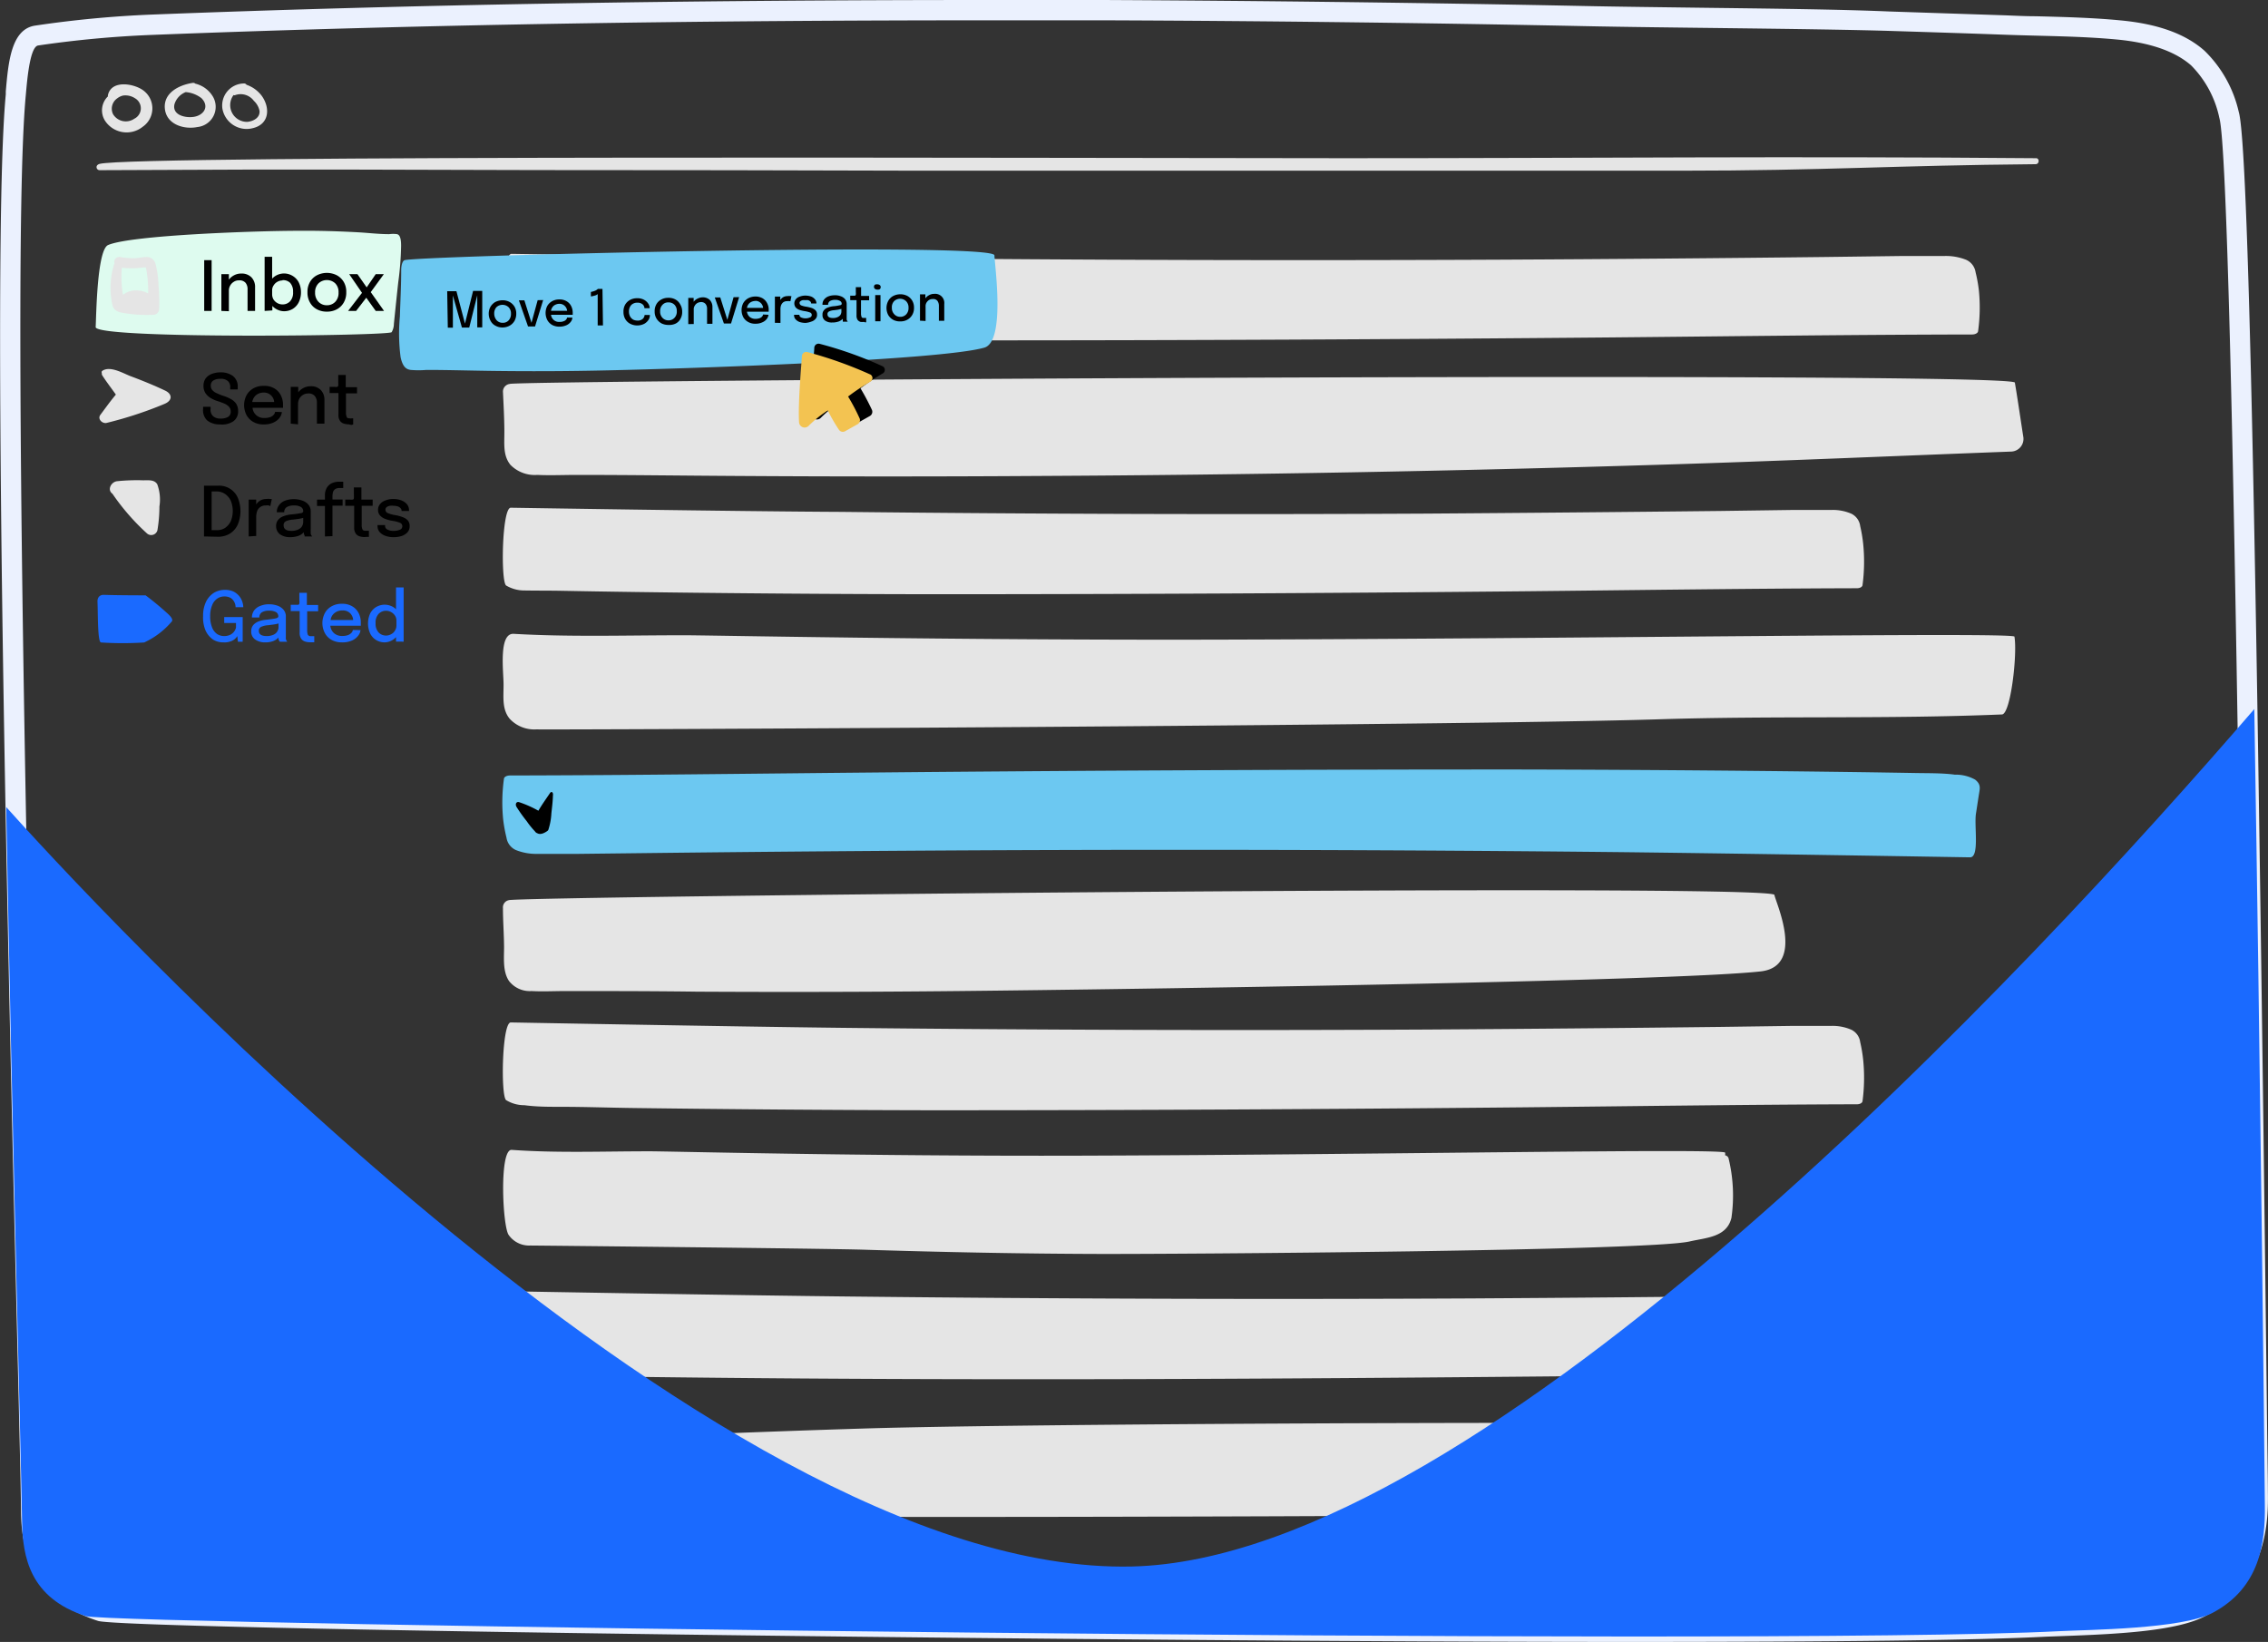 <svg xmlns="http://www.w3.org/2000/svg" viewBox="0 0 223.35 161.7"><rect x="0" y="0" width="223.35" height="161.7" fill="#333333" stroke="none"/><defs><style>.cls-1{fill:#ebf1fe;}.cls-2{fill:#defbef;}.cls-3{fill:#e5e5e5;}.cls-4{fill:#1a6aff;}.cls-5{fill:#6cc8f1;}.cls-6{fill:#f3c351;}</style></defs><g id="Layer_2" data-name="Layer 2"><g id="Layer_1-2" data-name="Layer 1"><path class="cls-1" d="M97.32,2l11.41,0q23.58.09,47.16.57c7.93.17,22.17.24,30.1.47,3.82.12,7.64.24,11.46.38s7.45.13,11.11.48c2.84.28,5.45,1,7.21,2.53a10.34,10.34,0,0,1,2.79,5.19c1.48,5,2.63,125.2,2.78,135.35,0,3.62-.46,8-5.05,10.41-3,1.59-12,1.64-14.87,1.78-7.16.37-22.27.52-41,.52-57.2,0-148.23-1.37-150.12-2C4.82,156,4.12,152,4.07,148.49,3.91,136.77.79,28.41,2.53,9.48c.11-1.15.36-4.86,1.22-5A105.46,105.46,0,0,1,14.9,3.44C42.32,2.37,69.83,2,97.32,2m0-2C66.7,0,39.72.47,14.83,1.44A107.15,107.15,0,0,0,3.47,2.52C1.1,2.86.82,6.13.57,9l0,.29C-.89,24.79.87,97.83,1.72,132.93c.19,7.78.32,13.4.35,15.59,0,2.39.13,8.72,7.59,11.11,2.6.83,101.05,2.07,150.73,2.07,20.62,0,34.46-.17,41.13-.52l1.64-.06c5.63-.2,11.35-.51,14.07-2,6.24-3.32,6.14-9.78,6.11-12.21,0-1.33-.06-4.55-.11-9.17-1-84.47-1.81-123.55-2.76-126.72A12.14,12.14,0,0,0,217.1,5c-1.88-1.67-4.62-2.66-8.35-3-2.74-.26-5.53-.33-8.24-.4-1,0-2-.05-3-.09l-11.47-.38C181.4.93,174.68.85,168.17.77c-4.6-.06-8.95-.11-12.24-.18C140.27.27,124.4.08,108.74,0L97.32,0Z"/><path d="M21.68,41.8a2,2,0,0,1-1.26-.38A1.37,1.37,0,0,1,20,40.28v-.22h.74v.21A.85.85,0,0,0,21,41a1.07,1.07,0,0,0,.72.22,1.39,1.39,0,0,0,.75-.17.58.58,0,0,0,.25-.53.64.64,0,0,0-.16-.45,1.32,1.32,0,0,0-.43-.31c-.19-.08-.4-.16-.64-.24a3.12,3.12,0,0,1-.74-.32,1.63,1.63,0,0,1-.52-.49,1.29,1.29,0,0,1-.19-.72,1.22,1.22,0,0,1,.21-.72,1.33,1.33,0,0,1,.59-.44,2.31,2.31,0,0,1,.86-.16,2,2,0,0,1,1.24.36,1.29,1.29,0,0,1,.47,1.09v.23h-.74v-.2a.75.75,0,0,0-.25-.64,1,1,0,0,0-.71-.2,1.25,1.25,0,0,0-.7.16.57.57,0,0,0-.25.52.63.63,0,0,0,.16.44,1.22,1.22,0,0,0,.44.3,4.86,4.86,0,0,0,.63.25,4.06,4.06,0,0,1,.78.34,1.48,1.48,0,0,1,.5.46,1.31,1.31,0,0,1,.18.71,1.19,1.19,0,0,1-.47,1A2,2,0,0,1,21.68,41.8Z"/><path d="M27.76,40.58a1.16,1.16,0,0,1-.24.58,1.56,1.56,0,0,1-.61.46,2.27,2.27,0,0,1-.95.18,2,2,0,0,1-1-.24,1.7,1.7,0,0,1-.67-.66,2.12,2.12,0,0,1,0-2,1.77,1.77,0,0,1,.67-.66A2,2,0,0,1,26,38a1.9,1.9,0,0,1,1,.24,1.63,1.63,0,0,1,.64.66,2,2,0,0,1,.23,1,.71.71,0,0,1,0,.14.35.35,0,0,1,0,.12h-3a1.1,1.1,0,0,0,1.18,1,1.57,1.57,0,0,0,.58-.09.77.77,0,0,0,.33-.23.48.48,0,0,0,.13-.28ZM26,38.66a1.2,1.2,0,0,0-.77.24,1.14,1.14,0,0,0-.39.69H27A1,1,0,0,0,26,38.66Z"/><path d="M28.63,41.72V38.1h.74v.54a1.51,1.51,0,0,1,.53-.44,1.46,1.46,0,0,1,.69-.16,1.31,1.31,0,0,1,1,.37,1.36,1.36,0,0,1,.36,1v2.31h-.74V39.61A1,1,0,0,0,31,39a.78.78,0,0,0-.66-.25.94.94,0,0,0-.5.14,1,1,0,0,0-.36.37,1.15,1.15,0,0,0-.13.53v2Z"/><path d="M34.34,41.79a1.91,1.91,0,0,1-.47-.07.73.73,0,0,1-.39-.28,1,1,0,0,1-.15-.61V38.71h-.87V38.1h.46a.94.94,0,0,0,.28,0c.06,0,.09-.06.11-.13a2.44,2.44,0,0,0,0-.34v-.7h.74v1.2h1.11v.61H34.07v1.87a1,1,0,0,0,.07.43c0,.11.14.16.3.16a.68.68,0,0,0,.2,0l.14,0v.6l-.18.05Z"/><path class="cls-2" d="M9.42,32.22v0c.13,1.2,29.05.86,29.15.49a1.64,1.64,0,0,0,.22-.82c.14-1.37.28-2.73.43-4.1a30,30,0,0,0,.28-3.59c0-.89-.2-1.09-.4-1.14a2.83,2.83,0,0,0-.77,0c-1,0-2-.12-3-.18-2-.11-4-.17-6-.15-4,0-16.41.42-18.68,1.4C9.52,24.6,9.48,31.46,9.42,32.22Z"/><path d="M20.11,30.62v-5h.73v5Z"/><path d="M21.8,30.62V27h.74v.54a1.51,1.51,0,0,1,.53-.44,1.46,1.46,0,0,1,.69-.16,1.33,1.33,0,0,1,1,.37,1.35,1.35,0,0,1,.36,1v2.31h-.74V28.51a1,1,0,0,0-.19-.65.78.78,0,0,0-.66-.25.86.86,0,0,0-.5.14,1,1,0,0,0-.36.37,1,1,0,0,0-.13.53v2Z"/><path d="M26.06,30.62V25.29h.74v2.15a1.61,1.61,0,0,1,2-.28,1.61,1.61,0,0,1,.61.63,2.12,2.12,0,0,1,.23,1,2.19,2.19,0,0,1-.23,1,1.61,1.61,0,0,1-.6.64,1.65,1.65,0,0,1-.82.22,1.53,1.53,0,0,1-.64-.14,1.56,1.56,0,0,1-.53-.38v.44Zm1.76-3a1,1,0,0,0-.5.13,1,1,0,0,0-.37.35.84.84,0,0,0-.15.5V29a1,1,0,0,0,.14.5,1.06,1.06,0,0,0,.38.35,1,1,0,0,0,.5.13,1,1,0,0,0,.74-.3,1.23,1.23,0,0,0,.3-.92,1.26,1.26,0,0,0-.3-.92A1,1,0,0,0,27.82,27.59Z"/><path d="M32.19,30.69a2,2,0,0,1-1-.24,1.66,1.66,0,0,1-.67-.67,1.94,1.94,0,0,1-.24-1,1.91,1.91,0,0,1,.24-1,1.7,1.7,0,0,1,.67-.66,2.16,2.16,0,0,1,2,0,1.77,1.77,0,0,1,.67.66,1.91,1.91,0,0,1,.24,1,1.94,1.94,0,0,1-.24,1,1.73,1.73,0,0,1-.67.67A2,2,0,0,1,32.19,30.69Zm0-.63a1.11,1.11,0,0,0,.83-.34,1.25,1.25,0,0,0,.32-.91,1.21,1.21,0,0,0-.32-.9,1.21,1.21,0,0,0-1.66,0,1.22,1.22,0,0,0-.33.9,1.26,1.26,0,0,0,.33.91A1.11,1.11,0,0,0,32.19,30.06Z"/><path d="M37,30.62l-.93-1.3-1,1.3h-.79l1.37-1.78L34.39,27h.81l.91,1.3L37,27h.8l-1.29,1.77,1.31,1.85Z"/><path class="cls-3" d="M15.61,28.11a9.32,9.32,0,0,0-.31-2.18.89.89,0,0,0-.89-.62c-.38,0-.78.11-1.16.12a7.5,7.5,0,0,1-1.42-.12.5.5,0,0,0-.56.62,7.78,7.78,0,0,0-.18,4.19c.19.6.81.67,1.37.75a13.51,13.51,0,0,0,2.7.13.59.59,0,0,0,.51-.51A17.2,17.2,0,0,0,15.61,28.11Zm-2.39-1.69c.26,0,.52-.05.78-.07.44,0,.35-.14.43.31a11.76,11.76,0,0,1,.16,2.24,2.13,2.13,0,0,0-1-.29,2,2,0,0,0-1.48.43A10.38,10.38,0,0,1,12,26.37,10.12,10.12,0,0,0,13.22,26.42Z"/><path d="M20.09,52.83v-5h1.39A2,2,0,0,1,23.41,49a3.44,3.44,0,0,1,0,2.67,2.07,2.07,0,0,1-.77.88,2.21,2.21,0,0,1-1.16.31Zm1.3-4.43h-.55v3.81h.55a1.43,1.43,0,0,0,.79-.23,1.71,1.71,0,0,0,.55-.66,2.68,2.68,0,0,0,0-2,1.64,1.64,0,0,0-.55-.66A1.43,1.43,0,0,0,21.39,48.4Z"/><path d="M24.49,52.83V49.2h.74v.48a1.15,1.15,0,0,1,.4-.39,1.21,1.21,0,0,1,.62-.15,1.19,1.19,0,0,1,.36,0l.16,0-.15.7-.14-.06a.78.78,0,0,0-.29,0,.86.86,0,0,0-.88.59,1.81,1.81,0,0,0-.08.51v1.9Z"/><path d="M28.56,52.9a1.65,1.65,0,0,1-1-.29,1,1,0,0,1-.37-.8.92.92,0,0,1,.19-.6,1.21,1.21,0,0,1,.53-.37,3,3,0,0,1,.78-.18,8,8,0,0,0,.9-.12c.18,0,.27-.11.27-.2h0a.47.47,0,0,0-.24-.42,1.24,1.24,0,0,0-.67-.14,1.29,1.29,0,0,0-.71.16.56.56,0,0,0-.25.51h-.73a1.1,1.1,0,0,1,.22-.7,1.33,1.33,0,0,1,.6-.45,2.56,2.56,0,0,1,1.7,0,1.37,1.37,0,0,1,.6.41,1,1,0,0,1,.22.68V52.1a2,2,0,0,0,0,.25,1.3,1.3,0,0,0,0,.21.54.54,0,0,0,.07.17l.07.1h-.74L30,52.74l-.08-.16s0-.1,0-.17a1.31,1.31,0,0,1-.53.36A2.42,2.42,0,0,1,28.56,52.9Zm.15-.62a1.57,1.57,0,0,0,.58-.1.93.93,0,0,0,.42-.3.9.9,0,0,0,.15-.53V51a3,3,0,0,1-.47.1l-.54.07a2,2,0,0,0-.69.16.41.41,0,0,0-.23.39C27.93,52.11,28.19,52.28,28.71,52.28Z"/><path d="M32,52.83v-3h-.78V49.2H32v-.4a1.4,1.4,0,0,1,.19-.77,1.15,1.15,0,0,1,.5-.45,1.74,1.74,0,0,1,.69-.14l.28,0,.14,0v.62l-.14,0-.21,0a.81.81,0,0,0-.45.11.63.63,0,0,0-.21.3,1.84,1.84,0,0,0-.05.41v.31h1v.61h-1v3Z"/><path d="M35.89,52.89a1.91,1.91,0,0,1-.47-.07.73.73,0,0,1-.39-.28,1,1,0,0,1-.15-.61V49.81H34V49.2h.46a.94.94,0,0,0,.28,0c.06,0,.09-.06.11-.12a2.61,2.61,0,0,0,0-.35V48h.74v1.2h1.11v.61H35.62v1.88a1,1,0,0,0,.07.43q.06.15.3.15h.2l.14,0v.6l-.18,0Z"/><path d="M38.75,52.9a2.22,2.22,0,0,1-.79-.13,1.31,1.31,0,0,1-.57-.37.88.88,0,0,1-.21-.6v-.09h.74v.06a.39.39,0,0,0,.23.38,1.22,1.22,0,0,0,.62.13,1.5,1.5,0,0,0,.6-.11.35.35,0,0,0,.25-.34.36.36,0,0,0-.24-.35,3.23,3.23,0,0,0-.74-.19,3.57,3.57,0,0,1-.68-.18,1.31,1.31,0,0,1-.53-.34.8.8,0,0,1-.2-.56.84.84,0,0,1,.21-.58,1.2,1.2,0,0,1,.55-.36,2.07,2.07,0,0,1,.77-.13,2.27,2.27,0,0,1,.75.13,1.43,1.43,0,0,1,.56.38.92.92,0,0,1,.21.61v.06h-.73v0a.38.38,0,0,0-.12-.29.64.64,0,0,0-.29-.17,1.58,1.58,0,0,0-.38-.05,1.55,1.55,0,0,0-.37,0,.73.73,0,0,0-.31.13.3.3,0,0,0-.12.25.36.36,0,0,0,.26.35,3,3,0,0,0,.7.19,3.57,3.57,0,0,1,.68.18,1.32,1.32,0,0,1,.54.32.8.8,0,0,1,.2.58.87.87,0,0,1-.22.62,1.37,1.37,0,0,1-.58.36A2.56,2.56,0,0,1,38.75,52.9Z"/><path class="cls-3" d="M15.49,47.7c-.29-.5-.92-.39-1.43-.4a19.39,19.39,0,0,0-2.53.09c-.59.07-1,.85-.46,1.23a22.32,22.32,0,0,0,3.38,3.89.63.63,0,0,0,1.05-.28,14.15,14.15,0,0,0,.2-2.35A4.36,4.36,0,0,0,15.49,47.7Z"/><path class="cls-4" d="M22,63.26A1.89,1.89,0,0,1,21,63a2.21,2.21,0,0,1-.75-.89A3.25,3.25,0,0,1,20,60.68a3.15,3.15,0,0,1,.28-1.4,2.17,2.17,0,0,1,.77-.89,2.05,2.05,0,0,1,1.09-.3,1.94,1.94,0,0,1,.84.16,1.71,1.71,0,0,1,.88,1,2,2,0,0,1,.1.55v0H23.2v0a1.11,1.11,0,0,0-.12-.5,1,1,0,0,0-.36-.41,1.19,1.19,0,0,0-.62-.15,1.21,1.21,0,0,0-.69.2,1.39,1.39,0,0,0-.51.64,2.72,2.72,0,0,0-.2,1.11,2.84,2.84,0,0,0,.19,1.11,1.42,1.42,0,0,0,.49.64,1.29,1.29,0,0,0,.69.2,1.38,1.38,0,0,0,.61-.13,1.11,1.11,0,0,0,.38-.32,1.09,1.09,0,0,0,.18-.38v-.46H22.08v-.58H23.9v2.43h-.47l-.06-.56a1,1,0,0,1-.17.22,1.19,1.19,0,0,1-.43.28A1.75,1.75,0,0,1,22,63.26Z"/><path class="cls-4" d="M26.12,63.26a1.6,1.6,0,0,1-1-.29.93.93,0,0,1-.38-.8.92.92,0,0,1,.19-.6,1.3,1.3,0,0,1,.53-.37,2.63,2.63,0,0,1,.78-.17c.43-.05.73-.09.91-.13s.26-.11.26-.2h0a.48.48,0,0,0-.23-.42,1.38,1.38,0,0,0-.68-.14,1.31,1.31,0,0,0-.71.16.58.58,0,0,0-.25.51h-.73a1.17,1.17,0,0,1,.22-.7,1.35,1.35,0,0,1,.6-.44,2.23,2.23,0,0,1,.88-.16,2.45,2.45,0,0,1,.83.14,1.4,1.4,0,0,1,.59.41,1,1,0,0,1,.22.68v1.73c0,.09,0,.17,0,.25a1.12,1.12,0,0,0,0,.21,1,1,0,0,0,.07.17l.07.1h-.73a.35.35,0,0,1-.06-.09.59.59,0,0,1-.07-.16.71.71,0,0,1,0-.17,1.35,1.35,0,0,1-.54.36A2.15,2.15,0,0,1,26.12,63.26Zm.15-.62a1.54,1.54,0,0,0,.58-.1.83.83,0,0,0,.58-.82V61.4a3.12,3.12,0,0,1-.48.1l-.53.07a2.07,2.07,0,0,0-.7.16.41.41,0,0,0-.23.39C25.49,62.47,25.75,62.64,26.27,62.64Z"/><path class="cls-4" d="M30.52,63.25a1.49,1.49,0,0,1-.47-.07.73.73,0,0,1-.39-.28,1,1,0,0,1-.15-.61V60.18h-.88v-.62h.46l.28,0a.15.15,0,0,0,.11-.13,1.44,1.44,0,0,0,0-.35v-.7h.74v1.2h1.11v.62H30.25v1.87a1.27,1.27,0,0,0,.06.43.31.31,0,0,0,.31.15h.19l.14,0v.6l-.17,0Z"/><path class="cls-4" d="M35.5,62.05a1,1,0,0,1-.24.57,1.5,1.5,0,0,1-.6.46,2.28,2.28,0,0,1-1,.18,2,2,0,0,1-1-.24,1.68,1.68,0,0,1-.66-.66,2.12,2.12,0,0,1,0-2,1.7,1.7,0,0,1,.67-.66,2,2,0,0,1,1-.24,1.92,1.92,0,0,1,1,.24,1.63,1.63,0,0,1,.64.66,2,2,0,0,1,.22,1v.15a.31.31,0,0,1,0,.11h-3a1.12,1.12,0,0,0,.37.74,1.17,1.17,0,0,0,.81.27,1.55,1.55,0,0,0,.57-.09.88.88,0,0,0,.34-.23.56.56,0,0,0,.13-.27Zm-1.79-1.93a1.14,1.14,0,0,0-.76.25,1,1,0,0,0-.39.69h2.22a1.05,1.05,0,0,0-.29-.66A1,1,0,0,0,33.71,60.12Z"/><path class="cls-4" d="M37.88,63.26a1.57,1.57,0,0,1-1.42-.86,2.4,2.4,0,0,1,0-2,1.59,1.59,0,0,1,.6-.63,1.68,1.68,0,0,1,.82-.22,1.7,1.7,0,0,1,.64.13A1.52,1.52,0,0,1,39,60V57.85h.75v5.34H39v-.45a1.48,1.48,0,0,1-.51.38A1.58,1.58,0,0,1,37.88,63.26Zm.15-.67a1,1,0,0,0,.5-.14.86.86,0,0,0,.37-.36.9.9,0,0,0,.14-.52v-.44a.88.88,0,0,0-.14-.5,1.07,1.07,0,0,0-.38-.35,1,1,0,0,0-.49-.13,1,1,0,0,0-.74.3,1.23,1.23,0,0,0-.3.92,1.26,1.26,0,0,0,.3.92A1,1,0,0,0,38,62.59Z"/><path class="cls-3" d="M200.52,15.58c-25.13-.21-42.85,0-68,0S13.16,15.25,9.8,16.14c-.47.13-.31.62,0,.62,3.21,0,11.83-.06,15-.06l9.23,0,18.84.05q18.84,0,37.69.06,37.49,0,75,0c14.1,0,20.8-.52,34.9-.64C200.85,16.18,200.86,15.58,200.52,15.58Z"/><path class="cls-3" d="M25.8,9.47a3.14,3.14,0,0,0-1.52-1.12A.29.29,0,0,0,24,8.22a2.17,2.17,0,0,0-2.1,2.47,2.42,2.42,0,0,0,3,1.93C26.51,12.24,26.63,10.66,25.8,9.47ZM24.37,12A1.65,1.65,0,0,1,23,9.36a.19.19,0,0,0,.18,0A1.62,1.62,0,0,1,25,9.93a1.85,1.85,0,0,1,.56,1C25.61,11.61,24.94,11.94,24.37,12Z"/><path class="cls-3" d="M21,9.57a2.76,2.76,0,0,0-1.76-1.33A.33.33,0,0,0,19,8.16c-1.36.2-3,1-2.75,2.66.23,1.47,1.91,1.95,3.19,1.69A2,2,0,0,0,21,9.57Zm-1.94,1.94c-.78.12-2.12-.16-1.88-1.24a1.86,1.86,0,0,1,1.11-1.2,2.93,2.93,0,0,1,1.54.59C20.66,10.48,20.07,11.36,19.07,11.51Z"/><path class="cls-3" d="M14.16,8.94c-.9-.71-3.18-1.12-3.53.42a.3.3,0,0,0,0,.13,1.91,1.91,0,0,0-.3,2.38,2.54,2.54,0,0,0,3.73.61A2.2,2.2,0,0,0,14.16,8.94Zm-.93,2.75a1.47,1.47,0,0,1-2.1-.45,1.24,1.24,0,0,1,.41-1.55,1.49,1.49,0,0,1,.58-.28,1.72,1.72,0,0,1,1.18.27A1.14,1.14,0,0,1,13.23,11.69Z"/><path class="cls-3" d="M55.66,33.18q4,.07,8,.12,15.78.2,31.58.22c21.14,0,42.27-.1,63.41-.29,11.85-.11,23.7-.27,35.55-.29.34,0,.58-.15.6-.32a16.93,16.93,0,0,0,.08-4,14.18,14.18,0,0,0-.33-1.82,1.59,1.59,0,0,0-.94-1.22,5.37,5.37,0,0,0-2.11-.37c-1.36,0-2.74,0-4.1,0l-7.75.1q-15.72.18-31.45.26-31.23.15-62.47-.17C74.25,25.36,50.44,25,50.37,25c-.95,0-1.09,7.22-.5,7.65a3.9,3.9,0,0,0,2,.49C53.09,33.18,54.39,33.16,55.66,33.18Z"/><path class="cls-3" d="M199.25,43c-.28-1.78-.53-3.56-.83-5.33v0c-1.34-1.12-147.92-.21-148.21.14a.76.76,0,0,0-.68.77c.06,1.28.13,2.55.14,3.83s-.16,2.42.59,3.36a3.34,3.34,0,0,0,2.64,1c1.31.06,2.62,0,3.93,0,5.14,0,10.27.07,15.41.1q15.22.1,30.47,0,30.48-.16,61-1.11c11.47-.35,22.93-.86,34.39-1.29A1.25,1.25,0,0,0,199.25,43Z"/><path class="cls-3" d="M55.18,58.18q3.66.07,7.33.12,14.55.2,29.12.22c19.49,0,39-.1,58.46-.29,10.93-.11,21.85-.27,32.78-.3.31,0,.53-.14.55-.31a17.57,17.57,0,0,0,.07-4,14.23,14.23,0,0,0-.3-1.81,1.58,1.58,0,0,0-.87-1.22,4.6,4.6,0,0,0-1.94-.37c-1.25,0-2.53,0-3.78,0l-7.14.1q-14.51.16-29,.26-28.8.15-57.6-.17C72.32,50.36,50.37,50,50.3,50c-.87,0-1,7.23-.46,7.66a3.5,3.5,0,0,0,1.8.49C52.81,58.17,54,58.16,55.18,58.18Z"/><path class="cls-3" d="M198.38,62.69v0c-.53-.44-42.06.21-78.25.3-27.07.07-51.15-.45-52.9-.43-5.54,0-11.11.18-16.64-.14-1.51-.09-1,3.73-1,5s-.16,2.41.59,3.35a3.3,3.3,0,0,0,2.64,1.06c1.3.06,90.45-.35,110.76-1,11.47-.35,22.1,0,33.57-.47C198,70.34,198.68,64.46,198.38,62.69Z"/><path class="cls-5" d="M188.77,76.13q-4-.07-8-.12-15.78-.2-31.58-.23c-21.14,0-42.28.1-63.41.3-11.85.11-23.7.27-35.55.29-.34,0-.58.15-.6.31a17,17,0,0,0-.08,4,14.18,14.18,0,0,0,.33,1.82,1.59,1.59,0,0,0,.94,1.22,5.37,5.37,0,0,0,2.11.37c1.35,0,2.74,0,4.09,0l7.76-.09q15.72-.18,31.44-.26,31.24-.15,62.47.17c11.44.12,35.25.52,35.32.52.95,0,.39-3.12.58-4.3.1-.63.19-1.26.29-1.88s.22-1-.37-1.47a3.91,3.91,0,0,0-2-.49C191.34,76.13,190,76.15,188.77,76.13Z"/><path class="cls-3" d="M174.74,88.12v0c-1.13-1.12-124.39.18-124.63.53a.72.72,0,0,0-.58.77c0,1.28.1,2.55.11,3.83,0,1.13-.14,2.41.48,3.35a2.59,2.59,0,0,0,2.22,1c1.1.06,2.21,0,3.31,0,4.32,0,8.63,0,13,.06q12.82.07,25.63-.06c17.09-.17,69.85-.94,79.06-1.93C177.86,95.21,174.84,88.82,174.74,88.12Z"/><path class="cls-3" d="M55.18,109c2.44,0,4.88.09,7.33.12q14.55.19,29.12.22c19.49,0,39-.1,58.46-.29,10.93-.11,21.85-.27,32.78-.3.31,0,.53-.14.55-.31a17.57,17.57,0,0,0,.07-4,14.23,14.23,0,0,0-.3-1.81,1.57,1.57,0,0,0-.87-1.22,4.6,4.6,0,0,0-1.94-.38c-1.25,0-2.53,0-3.78,0l-7.14.1q-14.51.17-29,.26-28.8.15-57.6-.17c-10.54-.12-32.49-.53-32.56-.53-.87,0-1,7.23-.46,7.65a3.41,3.41,0,0,0,1.8.5C52.81,109,54,109,55.18,109Z"/><path class="cls-3" d="M170.24,114.13a.41.41,0,0,0-.35-.35,2,2,0,0,0,0-.27v0c-.43-.44-34,.21-63.28.3-21.88.07-41.36-.45-42.77-.43-4.48,0-9,.18-13.45-.14-1.23-.09-.91,7.42-.31,8.36a2.45,2.45,0,0,0,2.14,1.06c.33,0,28.94.29,32.82.41,7.74.24,15.49.4,23.25.42s54-.29,58.1-1.23c1.59-.37,3.67-.4,4.12-2.33A15.43,15.43,0,0,0,170.24,114.13Z"/><path class="cls-3" d="M55.53,135.48l7.66.12q15.23.19,30.44.22c20.38.05,40.75-.1,61.11-.29,11.43-.11,22.85-.27,34.27-.3.33,0,.56-.14.58-.31a17.58,17.58,0,0,0,.07-4,14,14,0,0,0-.31-1.81,1.61,1.61,0,0,0-.91-1.23,5.18,5.18,0,0,0-2-.37c-1.31,0-2.64,0-3.95,0l-7.47.09q-15.15.18-30.31.27-30.11.15-60.21-.18c-11-.11-34-.52-34-.52-.91,0-.37,3.13-.55,4.31-.1.62-.19,1.25-.29,1.88s-.21,1,.36,1.46a3.66,3.66,0,0,0,1.88.5C53.05,135.47,54.3,135.46,55.53,135.48Z"/><path class="cls-3" d="M49.54,143.52c.27,1.78.53,3.56.83,5.33v0c1.35,1.12,147.93.2,148.21-.15a.75.75,0,0,0,.69-.76c-.06-1.28-.13-2.56-.15-3.83s.17-2.42-.58-3.36-93.1-.7-113.41-.07c-11.46.35-22.92.86-34.38,1.29A1.24,1.24,0,0,0,49.54,143.52Z"/><path class="cls-4" d="M222,69.83c-21.87,25.35-75.85,83.63-110.52,84.44C69.49,155.24,7.07,86.7.61,79.48c.59,32.25,1.47,64.19,1.56,70.3.05,3.52.75,7.6,6.3,9.38,2.54.81,164.86,3,194.31,1.48,2.88-.15,12.09-.2,15.12-1.81,4.67-2.48,5.19-6.91,5.14-10.58C223,142.69,222.58,104.55,222,69.83Z"/><path class="cls-3" d="M16.23,38.45c-1.12-.53-2.29-1-3.44-1.43-.74-.3-1.95-1-2.7-.51a.17.17,0,0,0-.06.23.32.32,0,0,0,.05.24c.41.64.89,1.25,1.33,1.88-.53.63-1,1.29-1.53,2-.3.41.2.88.61.79a38.37,38.37,0,0,0,5.7-1.87C17,39.45,17,38.8,16.23,38.45Z"/><path class="cls-4" d="M16.6,60.51a29.36,29.36,0,0,0-2.26-1.88s-2.76,0-4.13-.05c-.47,0-.63.35-.61.69.05,1.07,0,4,.35,4a33.49,33.49,0,0,0,4.25,0,7.86,7.86,0,0,0,2.73-2.08C17.06,61,16.79,60.69,16.6,60.51Z"/><path d="M54.15,78.12c-.37.55-.77,1.1-1.13,1.72A10.9,10.9,0,0,0,51.13,79c-.27-.09-.43.18-.26.47a15.54,15.54,0,0,0,1,1.4,7.86,7.86,0,0,0,.81,1,.43.43,0,0,0,.24.19l0,0c.34.2.82-.1,1-.24a.26.26,0,0,0,.1-.16,6.22,6.22,0,0,0,.28-1.57c.06-.57.14-1.16.15-1.72C54.51,78,54.29,77.89,54.15,78.12Z"/><path class="cls-5" d="M97.93,25.13v0c-.48-1.34-58,.09-58.12.51-.15.07-.29.4-.3.92,0,1.54-.08,3.07-.13,4.61a17.84,17.84,0,0,0,.07,4c.21,1,.59,1.21,1,1.26a8.8,8.8,0,0,0,1.54,0c2,0,4,.06,6,.09q6,.09,12-.05c8-.18,32.6-1,36.93-2.23C99.05,33.66,97.94,26,97.93,25.13Z"/><path d="M46.59,28.65h.9l0,3.59H47l0-3.16-.79,3.18h-.72L44.6,29.1l0,3.17h-.5l-.06-3.59.91,0,.84,3.19Z"/><path d="M49.51,32.25a1.38,1.38,0,0,1-.71-.17,1.09,1.09,0,0,1-.48-.47,1.42,1.42,0,0,1-.19-.69,1.41,1.41,0,0,1,.16-.69,1.35,1.35,0,0,1,.47-.48,1.62,1.62,0,0,1,.71-.18,1.45,1.45,0,0,1,.7.16,1.28,1.28,0,0,1,.49.46,1.31,1.31,0,0,1,.18.69,1.45,1.45,0,0,1-.16.7,1.27,1.27,0,0,1-.47.48A1.46,1.46,0,0,1,49.51,32.25Zm0-.46a.75.75,0,0,0,.59-.25.92.92,0,0,0,.22-.65.86.86,0,0,0-.24-.64.88.88,0,0,0-1.19,0,.91.91,0,0,0-.22.64,1,1,0,0,0,.24.65A.77.77,0,0,0,49.5,31.79Z"/><path d="M53.49,29.55l-.8,2.6H52l-.9-2.57h.54l.7,2.21.61-2.23Z"/><path d="M56.37,31.28a.75.75,0,0,1-.16.41,1.07,1.07,0,0,1-.43.34,1.67,1.67,0,0,1-.68.14,1.51,1.51,0,0,1-.71-.16,1.27,1.27,0,0,1-.48-.47,1.53,1.53,0,0,1-.18-.69,1.49,1.49,0,0,1,.16-.71,1.25,1.25,0,0,1,.47-.47,1.39,1.39,0,0,1,.71-.18,1.32,1.32,0,0,1,.7.16,1.13,1.13,0,0,1,.46.46,1.41,1.41,0,0,1,.17.69V31l-2.14,0a.83.83,0,0,0,.28.52.77.77,0,0,0,.57.18.94.94,0,0,0,.41-.07.5.5,0,0,0,.24-.17.41.41,0,0,0,.09-.19Zm-1.29-1.36a.91.91,0,0,0-.55.19.85.85,0,0,0-.27.5l1.59,0a.77.77,0,0,0-.22-.47A.74.74,0,0,0,55.08,29.92Z"/><path d="M59.33,28.45l.05,3.6h-.52l0-3.07s-.05,0-.12.07a1.23,1.23,0,0,1-.25.08,1.45,1.45,0,0,1-.3.06v-.44a2,2,0,0,0,.44-.13.86.86,0,0,0,.25-.17Z"/><path d="M62.78,32.05a1.49,1.49,0,0,1-.71-.16,1.2,1.2,0,0,1-.49-.46,1.34,1.34,0,0,1-.18-.71,1.36,1.36,0,0,1,.16-.71,1.27,1.27,0,0,1,.48-.47,1.41,1.41,0,0,1,.69-.17,1.36,1.36,0,0,1,.67.14,1.15,1.15,0,0,1,.43.38.81.81,0,0,1,.15.46h-.52v-.06a.53.53,0,0,0-.22-.35.77.77,0,0,0-.49-.13.8.8,0,0,0-.41.1.68.68,0,0,0-.29.29.94.94,0,0,0-.11.49,1,1,0,0,0,.12.49.86.86,0,0,0,.3.3,1,1,0,0,0,.41.09.73.73,0,0,0,.53-.17.59.59,0,0,0,.18-.38H64a.84.84,0,0,1-.13.47,1.19,1.19,0,0,1-.41.39A1.5,1.5,0,0,1,62.78,32.05Z"/><path d="M65.84,32a1.51,1.51,0,0,1-.71-.16,1.35,1.35,0,0,1-.48-.47,1.31,1.31,0,0,1-.18-.69,1.36,1.36,0,0,1,.16-.7,1.18,1.18,0,0,1,.47-.47,1.35,1.35,0,0,1,.7-.18,1.38,1.38,0,0,1,.71.16A1.18,1.18,0,0,1,67,30a1.3,1.3,0,0,1,.18.68,1.32,1.32,0,0,1-.16.7,1.09,1.09,0,0,1-.47.48A1.43,1.43,0,0,1,65.84,32Zm0-.45a.78.78,0,0,0,.59-.26.87.87,0,0,0,.22-.65.85.85,0,0,0-.23-.63.81.81,0,0,0-.6-.23.74.74,0,0,0-.59.25.85.85,0,0,0-.22.64.86.86,0,0,0,.24.64A.78.78,0,0,0,65.83,31.55Z"/><path d="M67.78,31.92l0-2.58h.53v.38a1,1,0,0,1,.38-.31,1.15,1.15,0,0,1,.49-.13,1,1,0,0,1,.71.25,1,1,0,0,1,.27.71l0,1.65h-.53l0-1.5a.72.72,0,0,0-.15-.46.56.56,0,0,0-.47-.18.76.76,0,0,0-.36.11.67.67,0,0,0-.24.26.63.63,0,0,0-.09.38l0,1.41Z"/><path d="M72.79,29.26l-.8,2.6h-.7l-.9-2.57h.54l.7,2.21.61-2.23Z"/><path d="M75.68,31a.86.86,0,0,1-.17.41,1.05,1.05,0,0,1-.43.33,1.51,1.51,0,0,1-.67.14,1.36,1.36,0,0,1-.71-.16,1.21,1.21,0,0,1-.49-.46,1.53,1.53,0,0,1-.18-.69,1.49,1.49,0,0,1,.16-.71,1.3,1.3,0,0,1,.48-.48,1.54,1.54,0,0,1,.7-.18,1.42,1.42,0,0,1,.7.16,1.16,1.16,0,0,1,.46.47,1.34,1.34,0,0,1,.17.68v.19l-2.14,0a.83.83,0,0,0,.28.52.87.87,0,0,0,.58.18,1.1,1.1,0,0,0,.4-.07.57.57,0,0,0,.24-.17.41.41,0,0,0,.09-.19Zm-1.3-1.36a.91.91,0,0,0-.55.19.82.82,0,0,0-.27.49l1.59,0a.77.77,0,0,0-.22-.47A.74.74,0,0,0,74.38,29.63Z"/><path d="M76.31,31.79l0-2.58h.53v.34a.93.93,0,0,1,.28-.28.88.88,0,0,1,.45-.11.63.63,0,0,1,.25,0l.12,0-.1.5-.1,0a.62.62,0,0,0-.21,0,.63.63,0,0,0-.41.12.72.72,0,0,0-.21.31,1.14,1.14,0,0,0-.05.37l0,1.34Z"/><path d="M79.33,31.8a2,2,0,0,1-.56-.08,1,1,0,0,1-.41-.26A.6.6,0,0,1,78.2,31V31h.52V31a.29.29,0,0,0,.17.26,1,1,0,0,0,.45.09,1,1,0,0,0,.42-.09.25.25,0,0,0,.18-.24.25.25,0,0,0-.18-.25,2.54,2.54,0,0,0-.53-.13,2.7,2.7,0,0,1-.49-.12.93.93,0,0,1-.37-.23.65.65,0,0,1,0-.82.79.79,0,0,1,.39-.26,1.53,1.53,0,0,1,.54-.1,1.8,1.8,0,0,1,.54.08.89.89,0,0,1,.4.27.6.6,0,0,1,.16.43v0h-.52v0a.26.26,0,0,0-.09-.21.53.53,0,0,0-.21-.12,1.12,1.12,0,0,0-.27,0,1.15,1.15,0,0,0-.26,0,.5.5,0,0,0-.22.1.2.2,0,0,0-.09.18.27.27,0,0,0,.2.25,2.15,2.15,0,0,0,.5.12,3.89,3.89,0,0,1,.49.12,1,1,0,0,1,.38.23.56.56,0,0,1,.15.41.57.57,0,0,1-.15.44.83.83,0,0,1-.41.26A2,2,0,0,1,79.33,31.8Z"/><path d="M81.94,31.76a1.1,1.1,0,0,1-.7-.2A.64.64,0,0,1,81,31a.6.6,0,0,1,.13-.43.8.8,0,0,1,.37-.27,2.21,2.21,0,0,1,.55-.14,3.72,3.72,0,0,0,.65-.1c.13,0,.19-.08.19-.14h0a.31.31,0,0,0-.18-.29.9.9,0,0,0-.48-.1,1,1,0,0,0-.5.12.42.42,0,0,0-.18.37H81a.76.76,0,0,1,.14-.5,1,1,0,0,1,.43-.33,1.67,1.67,0,0,1,.62-.11,1.44,1.44,0,0,1,.59.09.92.92,0,0,1,.43.28.78.78,0,0,1,.17.48v1.24c0,.06,0,.12,0,.17s0,.11,0,.15l.06.13.05.06H83l0-.06a.37.37,0,0,1,0-.11.27.27,0,0,1,0-.12,1.11,1.11,0,0,1-.38.26A1.88,1.88,0,0,1,81.94,31.76Zm.11-.44a1.07,1.07,0,0,0,.41-.08.73.73,0,0,0,.3-.22.65.65,0,0,0,.1-.38v-.22l-.34.08-.38.05a1.29,1.29,0,0,0-.49.12.28.28,0,0,0-.16.28C81.49,31.2,81.68,31.32,82.05,31.32Z"/><path d="M85.08,31.7a1.37,1.37,0,0,1-.34,0,.59.59,0,0,1-.28-.19.75.75,0,0,1-.11-.44l0-1.51h-.62v-.44H84l.21,0s.06-.05.07-.1a.81.81,0,0,0,0-.24v-.5h.52l0,.86h.79v.43l-.8,0,0,1.33a.85.85,0,0,0,.06.31c0,.07.1.11.22.1h.13l.1,0v.43l-.12,0Z"/><path d="M86.4,28.52a.35.35,0,0,1-.23-.07.24.24,0,0,1-.1-.21.25.25,0,0,1,.09-.2A.41.41,0,0,1,86.4,28a.39.39,0,0,1,.23.07.23.23,0,0,1,.1.2.26.26,0,0,1-.09.21A.41.41,0,0,1,86.4,28.52Zm-.21,3.12,0-2.58h.52l0,2.58Z"/><path d="M88.66,31.65a1.38,1.38,0,0,1-.71-.16,1.27,1.27,0,0,1-.48-.47,1.49,1.49,0,0,1,0-1.38,1.2,1.2,0,0,1,.47-.48,1.54,1.54,0,0,1,.7-.18,1.49,1.49,0,0,1,.71.16,1.25,1.25,0,0,1,.48.46,1.31,1.31,0,0,1,.18.69,1.36,1.36,0,0,1-.16.7,1.27,1.27,0,0,1-.47.48A1.33,1.33,0,0,1,88.66,31.65Zm0-.45a.77.77,0,0,0,.59-.25.89.89,0,0,0,.22-.65.86.86,0,0,0-.24-.64.85.85,0,0,0-1.18,0,.85.85,0,0,0-.22.64.88.88,0,0,0,.24.65A.77.77,0,0,0,88.65,31.2Z"/><path d="M90.6,31.58l0-2.59h.53v.39a1.07,1.07,0,0,1,.38-.32,1,1,0,0,1,.48-.12.9.9,0,0,1,1,1l0,1.65h-.53l0-1.51a.81.81,0,0,0-.15-.46.53.53,0,0,0-.47-.17.65.65,0,0,0-.36.1.81.81,0,0,0-.25.27.69.69,0,0,0-.08.38l0,1.41Z"/><path d="M86.94,36.08a38.06,38.06,0,0,0-6.22-2.22.42.42,0,0,0-.53.4c0,.34-.41,4.53-.28,6.51a.54.54,0,0,0,.92.38,10.92,10.92,0,0,1,1.91-1.54,17.7,17.7,0,0,0,1.08,1.89.47.47,0,0,0,.62.16l1.24-.7a.48.48,0,0,0,.17-.63,23.18,23.18,0,0,0-1.11-2.09,21.06,21.06,0,0,1,2.2-1.47A.4.4,0,0,0,86.94,36.08Z"/><path class="cls-6" d="M85.73,36.89a40.13,40.13,0,0,0-6.23-2.22.43.43,0,0,0-.53.4c0,.34-.4,4.53-.28,6.51a.55.55,0,0,0,.92.38,11.4,11.4,0,0,1,1.91-1.54,16.22,16.22,0,0,0,1.09,1.89.46.46,0,0,0,.61.16l1.25-.7a.46.46,0,0,0,.16-.62,20,20,0,0,0-1.11-2.1,20.18,20.18,0,0,1,2.21-1.47A.41.41,0,0,0,85.73,36.89Z"/></g></g></svg>